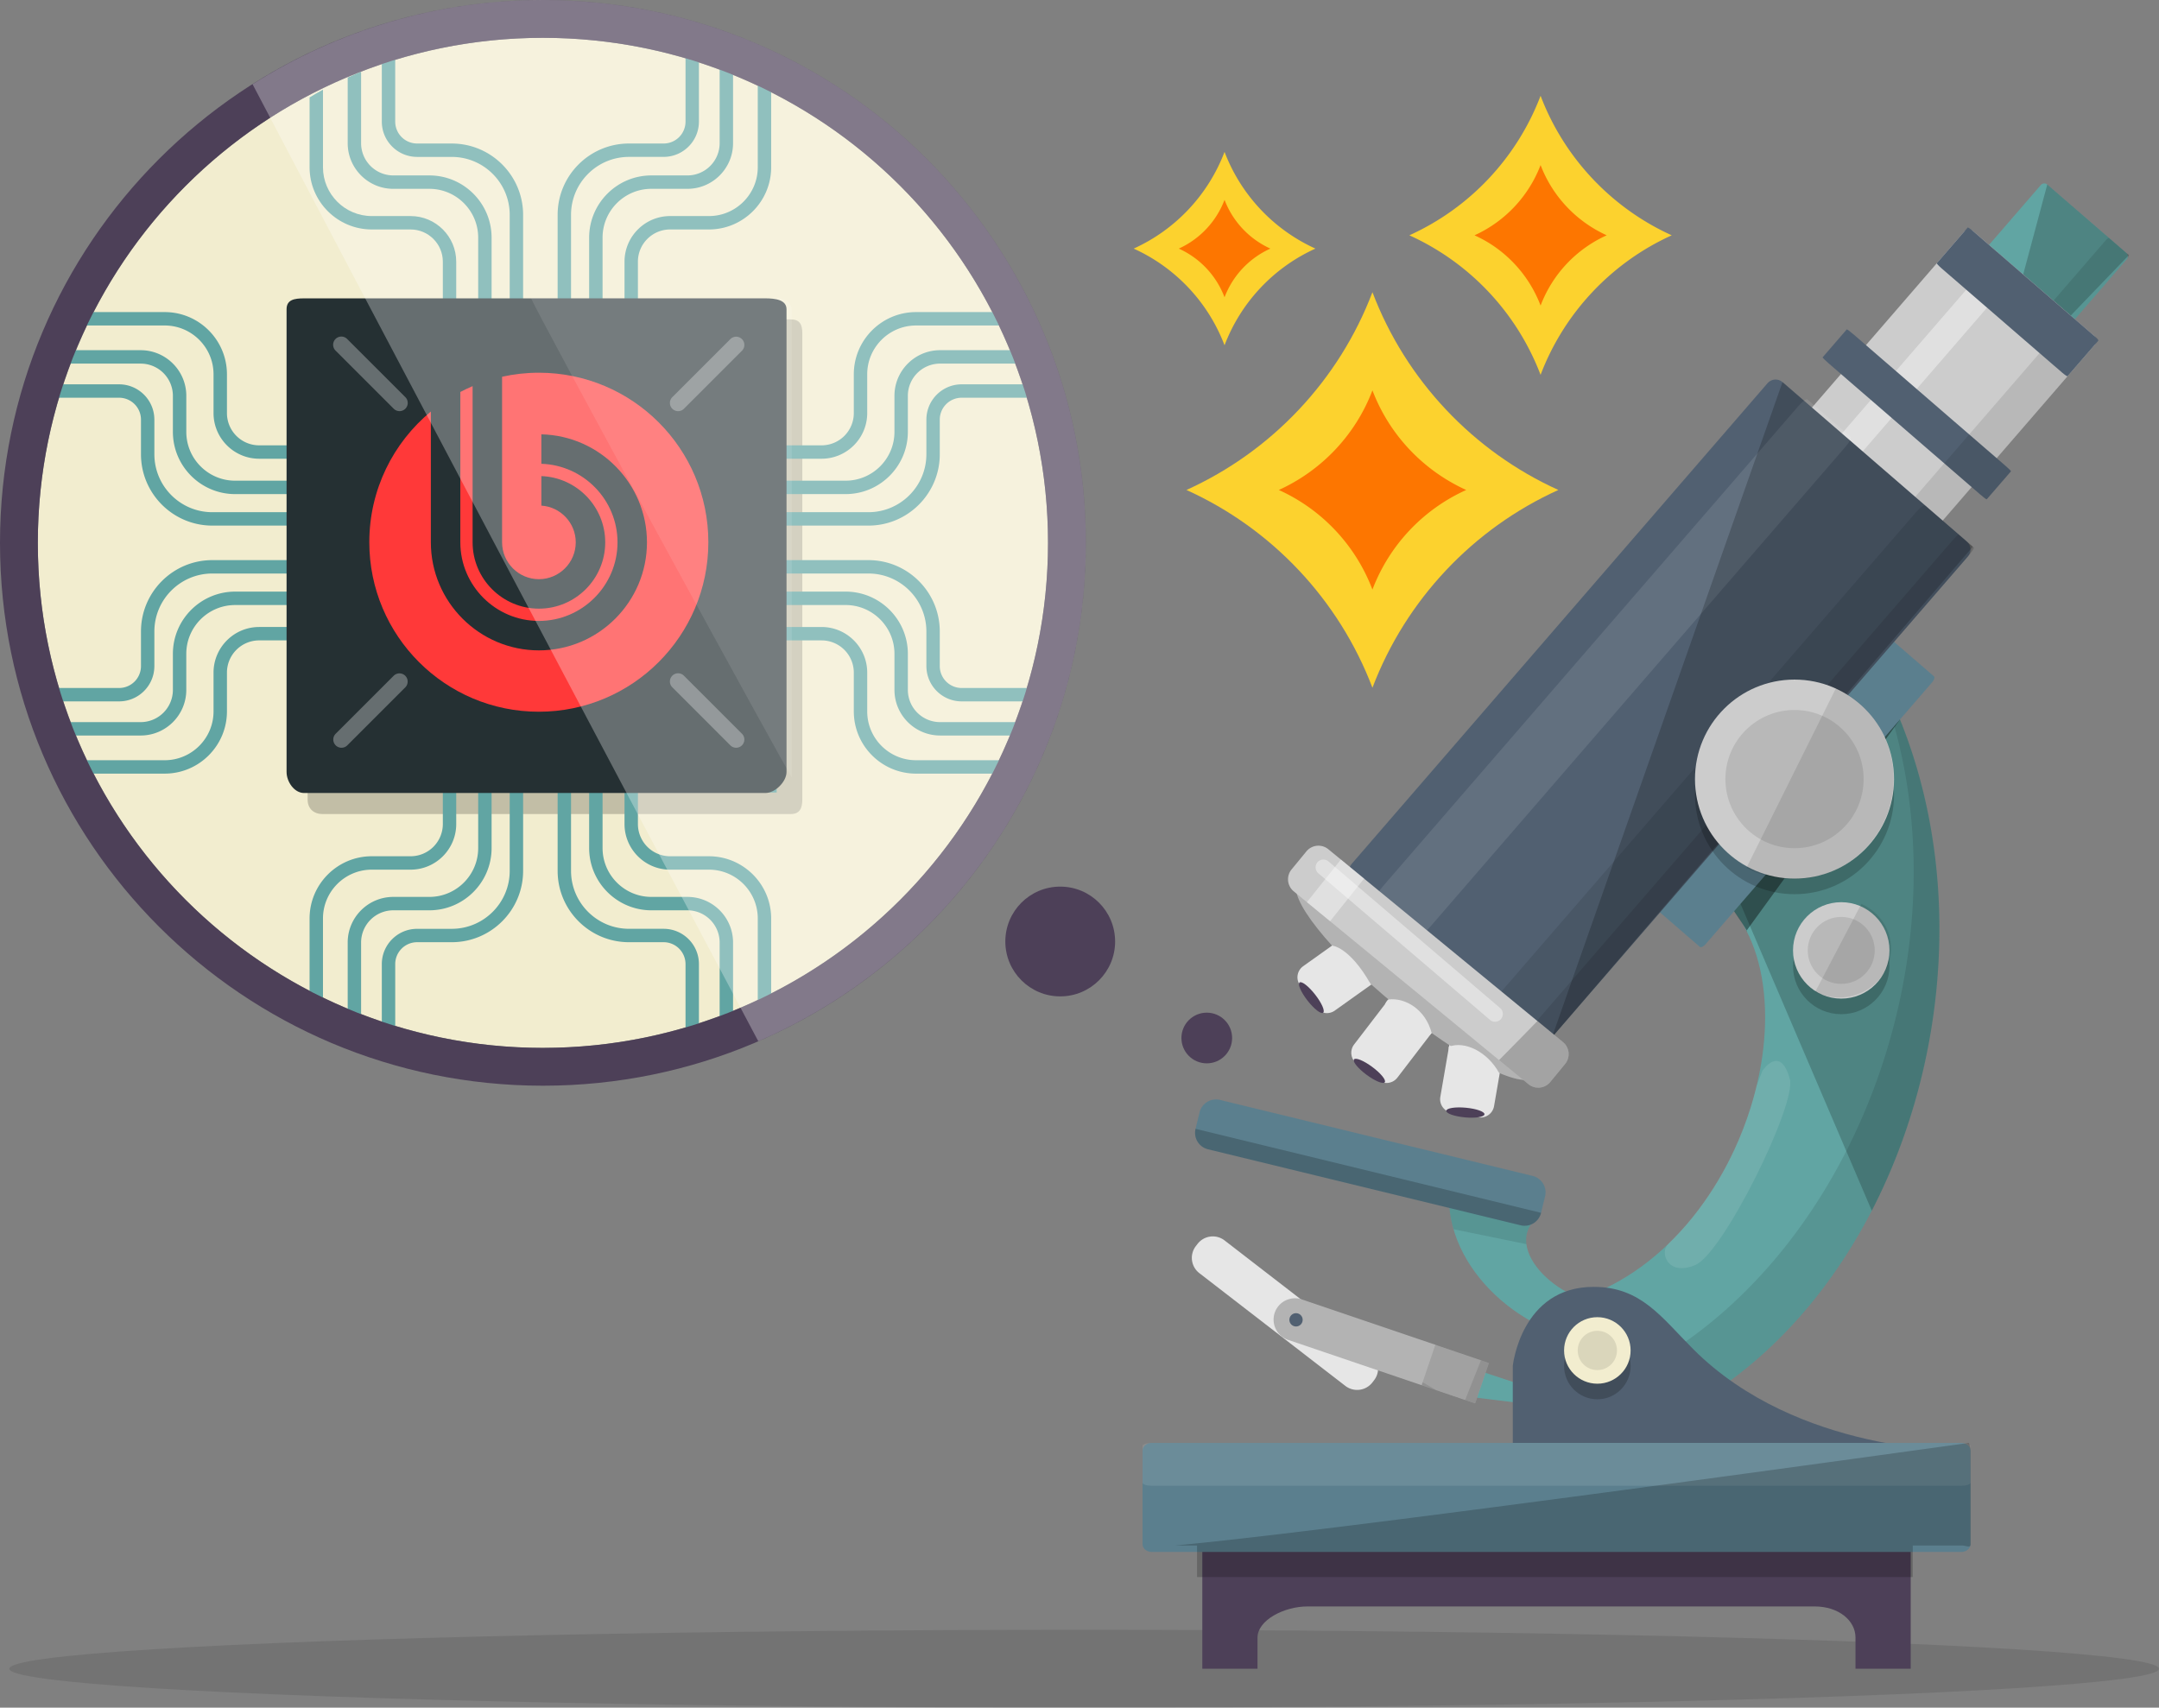 <svg xmlns="http://www.w3.org/2000/svg" width="410.244" height="324.523" viewBox="0 0 410.244 324.523"><rect x="0" y="0" width="410.244" height="324.523" fill="#808080" stroke="none"/><ellipse opacity=".1" fill="#020202" cx="206.001" cy="317.124" rx="204.243" ry="7.399"/><path fill="#61A5A3" d="M292.294 264.212l-11.634-3.85.01 5.27 10.666 1.303zM370.23 88.445a.864.864 0 0 1-1.218.09l-15.014-12.99a.865.865 0 0 1-.09-1.217l33.884-39.17a.867.867 0 0 1 1.22-.088l15.013 12.988c.36.312.4.856.09 1.218l-33.884 39.17z"/><path opacity=".2" fill="#020202" d="M378.05 76.012l26.467-27.53-15.505-13.412z"/><path opacity=".1" fill="#020202" d="M370.23 88.445c-.31.362-.637.59-.727.513l-3.744-3.24c-.09-.076.09-.432.4-.79l33.884-39.173c.312-.36.638-.59.728-.51l3.744 3.237c.09.078-.09.433-.402.794l-33.883 39.17z"/><path fill="#CCC" d="M346.416 125.198a1.317 1.317 0 0 1-1.854.134l-22.847-19.764a1.31 1.31 0 0 1-.133-1.852l51.553-59.598a1.313 1.313 0 0 1 1.853-.137l22.847 19.765c.55.476.608 1.303.135 1.854l-51.554 59.598z"/><path opacity=".4" fill="#FFF" d="M330.583 112.782c-.474.548-.93.933-1.017.858l-3.628-3.138c-.088-.075.228-.582.7-1.13l51.556-59.6c.474-.547.93-.932 1.016-.856l3.63 3.14c.086.073-.23.58-.7 1.128l-51.557 59.598z"/><path opacity=".1" fill="#020202" d="M346.416 125.198c-.475.548-.953.91-1.068.812l-4.8-4.15c-.114-.098.177-.625.65-1.172l51.556-59.6c.475-.547.953-.912 1.068-.814l4.8 4.153c.112.1-.178.624-.652 1.176l-51.554 59.595z"/><path fill="#516071" d="M392.865 71.5c-.055.062-.545-.273-1.093-.747L368.925 50.99c-.547-.476-.948-.91-.896-.973l5.866-6.78c.053-.06.54.27 1.09.745l22.847 19.764c.55.476.95.91.896.974l-5.865 6.78z"/><path fill="#E6E6E6" d="M265.527 204.79a2.593 2.593 0 0 1-3.635.48l-4.108-3.148a2.59 2.59 0 0 1-.48-3.634l11.25-14.677a2.593 2.593 0 0 1 3.635-.48l4.107 3.15a2.593 2.593 0 0 1 .48 3.635l-11.25 14.675zM253.64 192.046a2.588 2.588 0 0 1-3.615-.604l-3.005-4.214a2.59 2.59 0 0 1 .605-3.614l15.06-10.734a2.59 2.59 0 0 1 3.614.605l3.003 4.213a2.592 2.592 0 0 1-.605 3.616l-15.06 10.732z"/><path fill="#E6E6E6" d="M283.893 210.212a2.592 2.592 0 0 1-2.995 2.113l-5.1-.88a2.592 2.592 0 0 1-2.114-2.994l3.144-18.222a2.59 2.59 0 0 1 2.993-2.113l5.102.878a2.594 2.594 0 0 1 2.114 2.996l-3.143 18.222z"/><path fill="#4D4058" d="M228.46 278.65v38.474h10.487v-5.92c0-3.267 4.984-5.92 9.512-5.92h96.353c4.526 0 7.762 2.653 7.762 5.92v5.92h10.49V278.65H228.46z"/><path fill="#61A5A3" d="M317.87 165.496c29.623 7.932 19.355 64.267-13.204 79.496l11.453 24.9c45.29-21.082 65.73-88.124 43.158-137.204-1.025-2.227-2.138-4.38-3.293-6.5l-23.113 10.63c1.206 2.082-17.333 28.057-15.003 28.678z"/><g opacity=".1" fill="#020202"><path d="M317.87 165.496c1.9.51 3.632 1.224 5.208 2.106a20.882 20.882 0 0 0-4.78-4.386c-.608 1.327-.824 2.176-.43 2.28zM359.278 132.688c-1.025-2.227-2.138-4.38-3.293-6.5l-.126.06c.83 1.99 1.63 4.006 2.343 6.076 16.343 47.35-5.656 106.395-46.527 127.905l4.443 9.66c45.29-21.08 65.732-88.12 43.158-137.202z"/></g><path opacity=".2" fill="#020202" d="M319.373 161.095a639.592 639.592 0 0 0 11.35 10.67l24.947 58.31c15.023-29.09 17.702-66.74 3.608-97.386-1.025-2.228-2.138-4.382-3.293-6.5l-23.113 10.63c.907 1.564-9.343 16.624-13.5 24.275z"/><path opacity=".4" fill="#020202" d="M359.897 134.08l1.126 2.658-29.17 40.15s.945 1.084-2.337-3.698c-3.285-4.786 30.38-39.11 30.38-39.11z"/><path fill="#61A5A3" d="M292.268 231.256c-7.3 5.747 4.234 17.507 15.904 16.763l.507 7.303c-16.22 1.06-32.307-11.85-33.303-26.248-.045-.65-.054-1.3-.045-1.946l8.258-.57c-.028.64 9.252 4.244 8.678 4.696z"/><path fill="#5B7F8E" d="M324.09 179.433c-.397.46-.883.686-1.087.51l-8.51-7.358c-.202-.177-.047-.692.35-1.15l43.04-49.755c.396-.46.883-.688 1.09-.51l8.506 7.357c.202.177.05.69-.35 1.15l-43.04 49.756z"/><path fill="#516071" d="M294.898 197.122c-.73.84-2 .932-2.84.204l-35.027-30.298c-.84-.728-.93-2-.205-2.84l79.038-91.37c.73-.84 2-.933 2.84-.206l35.026 30.298c.84.73.932 2 .205 2.84l-79.037 91.372zM377.513 94.884c-.044.05-.636-.394-1.325-.99l-28.694-24.822c-.688-.595-1.214-1.118-1.17-1.166l4.594-5.313c.043-.048.635.396 1.325.99l28.694 24.82c.687.598 1.212 1.12 1.173 1.17l-4.597 5.31z"/><path opacity=".1" fill="#020202" d="M377.514 94.884c-.043.05-.22-.035-.398-.186l-7.363-6.372c-.177-.152-.287-.316-.244-.364l4.595-5.313c.042-.048.22.035.396.188l7.364 6.37c.178.15.286.315.246.365l-4.596 5.31z"/><path opacity=".1" fill="#FFF" d="M271.672 176.23c-.73.842-1.48 1.385-1.675 1.214l-8.233-7.123c-.2-.168.23-.99.957-1.83l79.04-91.37c.727-.84 1.48-1.385 1.676-1.212l8.233 7.12c.197.173-.234.993-.96 1.835l-79.038 91.367z"/><path opacity=".1" fill="#020202" d="M294.898 197.122c-.73.84-1.495 1.37-1.71 1.184l-9.015-7.798c-.217-.188.198-1.02.926-1.86l79.035-91.373c.726-.84 1.493-1.37 1.71-1.183l9.013 7.8c.218.187-.196 1.02-.925 1.86l-79.035 91.37z"/><path opacity=".1" fill="#020202" d="M294.898 197.122c-.727.843-1.375 1.474-1.444 1.413l-2.93-2.537c-.072-.058.462-.79 1.188-1.63l79.037-91.372c.728-.84 1.374-1.472 1.445-1.41l2.93 2.534c.07.06-.462.793-1.19 1.634L294.9 197.122z"/><path fill="#516071" d="M287.453 288.414v-28.84s1.55-15.02 15.367-15.02c9.014 0 12.846 5.76 18.95 11.865 19.82 19.82 51.077 19.27 51.077 19.27l-85.394 12.724z"/><circle opacity=".2" fill="#020202" cx="303.521" cy="259.596" r="6.321"/><circle fill="#F2EDCF" cx="303.521" cy="256.636" r="6.321"/><circle opacity=".1" fill="#020202" cx="303.521" cy="256.636" r="3.732"/><path fill="#E6E6E6" d="M260.438 257.158a3.664 3.664 0 0 1 .66 5.14l-.32.416a3.668 3.668 0 0 1-5.14.66l-27.745-21.43a3.668 3.668 0 0 1-.66-5.143l.32-.413a3.66 3.66 0 0 1 5.136-.66l27.748 21.43z"/><path opacity=".1" fill="#020202" d="M292.268 231.256c.574-.452-8.706-4.055-8.678-4.698l-8.258.57c-.01.646 0 1.295.045 1.946.106 1.53.392 3.045.822 4.526l13.84 2.84c-.253-1.91.39-3.738 2.228-5.184z"/><path fill="#5B7F8E" d="M374.426 293.448c0 .817-.782 1.48-1.747 1.48H218.844c-.964 0-1.747-.662-1.747-1.48V275.69c0-.818.783-1.48 1.747-1.48H372.68c.964 0 1.746.662 1.746 1.48v17.758z"/><path opacity=".1" fill="#FFF" d="M374.426 281.768c0 .32-.782.58-1.747.58H218.844c-.964 0-1.747-.26-1.747-.58v-6.977c0-.32.783-.58 1.747-.58H372.68c.964 0 1.746.26 1.746.58v6.978z"/><path fill="#B3B3B3" d="M282.92 259.014l-35.553-12.078a4.062 4.062 0 0 0-5.15 2.536 4.065 4.065 0 0 0 2.537 5.15l35.554 12.078 2.612-7.686z"/><path opacity=".1" fill="#020202" d="M270.132 263.225l2.61-7.688 10.177 3.456-2.612 7.688z"/><path opacity=".2" fill="#020202" d="M294.898 197.122l43.806-124.51 36.154 31.28z"/><g fill="#020202"><path opacity=".1" d="M270.324 262.682l-.19.56 2.846.97zM281.402 258.497l-3 7.554 1.906.65 2.612-7.686z"/></g><path fill="#5B7F8E" d="M291.225 223.472a3.216 3.216 0 0 1 2.364 3.886l-.762 3.126a3.214 3.214 0 0 1-3.886 2.365l-59.402-14.445a3.216 3.216 0 0 1-2.366-3.887l.76-3.127a3.22 3.22 0 0 1 3.887-2.364l59.405 14.446z"/><ellipse transform="rotate(-140.588 269.098 186.127)" fill="#B3B3B3" cx="269.104" cy="186.124" rx="29.103" ry="6.29"/><path fill="#CCC" d="M248.238 161.792a2.958 2.958 0 0 1 4.166-.405l44.588 36.642a2.96 2.96 0 0 1 .406 4.164l-2.818 3.43a2.958 2.958 0 0 1-4.165.408l-44.587-36.643a2.958 2.958 0 0 1-.408-4.167l2.818-3.43z"/><path fill="#B3B3B3" d="M93.718 149.293c0 .133.11.245.246.245h.987a.248.248 0 0 0 .248-.245.25.25 0 0 0-.247-.25h-.986a.248.248 0 0 0-.246.25zM140.453 151.658v-2.144z"/><circle opacity=".2" fill="#020202" cx="340.986" cy="151.018" r="18.912"/><path fill="#CCC" d="M359.897 148.056c0 10.447-8.467 18.914-18.91 18.914-10.446 0-18.913-8.467-18.913-18.914 0-10.44 8.467-18.91 18.912-18.91 10.445 0 18.91 8.468 18.91 18.91z"/><circle opacity=".1" fill="#020202" cx="340.986" cy="148.056" r="13.132"/><circle opacity=".2" fill="#020202" cx="349.865" cy="183.571" r="9.164"/><circle fill="#CCC" cx="349.865" cy="180.613" r="9.164"/><circle opacity=".1" fill="#020202" cx="349.865" cy="180.613" r="6.363"/><path opacity=".2" fill="#020202" d="M227.453 293.7h136v6h-136z"/><circle fill="#516071" cx="246.265" cy="250.817" r="1.265"/><path fill="#4D4058" d="M211.89 178.92c0 5.76-4.672 10.43-10.432 10.43s-10.43-4.67-10.43-10.43c0-5.762 4.67-10.43 10.43-10.43s10.43 4.668 10.43 10.43z"/><circle fill="#4D4058" cx="229.306" cy="197.26" r="4.816"/><path opacity=".1" fill="#020202" d="M348.886 130.736l-17.03 34.184a19.01 19.01 0 0 0 8.836 2.176c10.555 0 19.113-8.56 19.113-19.11 0-7.622-4.47-14.18-10.92-17.25zM353.693 171.765l-8.776 16.73a10.217 10.217 0 0 0 4.552 1.063c5.44 0 9.85-4.187 9.85-9.353 0-3.727-2.302-6.937-5.627-8.44z"/><circle fill="#F2EDCF" cx="103.165" cy="103.163" r="95.976"/><path opacity=".2" fill="#020202" d="M152.453 151.952c0 1.733-.556 2.747-2.195 2.747H61.28c-1.638 0-2.827-1.015-2.827-2.748V63.317c0-1.733 1.19-2.618 2.828-2.618h88.978c1.64 0 2.195.884 2.195 2.617v88.635z"/><g fill="#61A5A3"><path d="M193.996 59.308h-19.934c-6.52 0-11.826 5.31-11.826 11.827v7.373a6.13 6.13 0 0 1-6.12 6.123h-21.912v2.545h21.91c4.778 0 8.67-3.888 8.67-8.667v-7.373c0-5.114 4.162-9.28 9.278-9.28h20.992c-.358-.846-.712-1.695-1.058-2.547z"/><path d="M197.063 66.55h-18.438c-4.777 0-8.665 3.89-8.665 8.668v6.85c0 5.118-4.164 9.28-9.283 9.28h-26.474v2.55h26.474c6.525 0 11.83-5.308 11.83-11.83v-6.85a6.124 6.124 0 0 1 6.118-6.118h19.53c-.362-.85-.725-1.7-1.092-2.55z"/><path d="M199.67 73.036h-16.94c-3.667 0-6.65 2.96-6.7 6.61h-.004v6.68c0 6.07-4.938 11.01-11.01 11.01h-30.81v2.548h30.81c7.476 0 13.556-6.083 13.556-13.557V79.74a4.162 4.162 0 0 1 4.158-4.157h17.796c-.292-.848-.58-1.695-.857-2.547zM194.883 144.472h-20.82c-5.116 0-9.278-4.164-9.278-9.28v-7.372c0-4.778-3.892-8.667-8.67-8.667h-21.91v2.547h21.91a6.127 6.127 0 0 1 6.122 6.12v7.373c0 6.52 5.305 11.826 11.826 11.826h19.564c.427-.848.844-1.694 1.256-2.548z"/><path d="M198.295 137.23h-19.67a6.126 6.126 0 0 1-6.117-6.12v-6.852c0-6.52-5.305-11.83-11.83-11.83h-26.474v2.55h26.474c5.12 0 9.283 4.163 9.283 9.28v6.85c0 4.78 3.89 8.665 8.666 8.665h18.483c.392-.847.79-1.697 1.185-2.544z"/><path d="M201.424 130.745H182.73a4.162 4.162 0 0 1-4.158-4.155v-6.587c0-7.478-6.08-13.558-13.555-13.558h-30.812v2.545h30.812c6.07 0 11.01 4.94 11.01 11.013v6.678h.004a6.706 6.706 0 0 0 6.7 6.61h17.426c.41-.852.84-1.7 1.268-2.545z"/><g><path d="M49.243 119.152c-4.778 0-8.667 3.89-8.667 8.667v7.372c0 5.115-4.164 9.28-9.28 9.28h-19.57c.288.846.567 1.697.843 2.546h18.727c6.52 0 11.828-5.306 11.828-11.826v-7.373a6.126 6.126 0 0 1 6.12-6.12h21.91v-2.548H49.243z"/><path d="M44.68 112.43c-6.52 0-11.828 5.31-11.828 11.83v6.85a6.127 6.127 0 0 1-6.12 6.12H8.99c.352.845.692 1.693 1.02 2.544h16.722c4.778 0 8.666-3.885 8.666-8.664v-6.85c0-5.118 4.162-9.28 9.282-9.28h26.474v-2.55H44.68z"/><path d="M40.344 106.445c-7.477 0-13.556 6.08-13.556 13.558v6.587a4.163 4.163 0 0 1-4.157 4.155H5.963c.166.268.33.547.483.854.277.56.53 1.128.798 1.69H22.63c3.665 0 6.65-2.956 6.7-6.61h.004v-6.677c0-6.072 4.94-11.013 11.01-11.013h30.81v-2.545h-30.81z"/><g><path d="M49.243 84.63a6.127 6.127 0 0 1-6.12-6.122v-7.373c0-6.52-5.306-11.827-11.827-11.827H12.893a37.38 37.38 0 0 1-1.117 2.548h19.52c5.117 0 9.28 4.165 9.28 9.28v7.372c0 4.78 3.89 8.667 8.668 8.667h21.91V84.63h-21.91z"/><path d="M44.68 91.35c-5.12 0-9.28-4.164-9.28-9.282v-6.85c0-4.777-3.89-8.667-8.667-8.667H9.238c-.5.852-1.006 1.7-1.524 2.55h19.02a6.125 6.125 0 0 1 6.118 6.118v6.85c0 6.522 5.307 11.83 11.83 11.83h26.473v-2.55H44.68z"/><path d="M40.344 97.337c-6.07 0-11.01-4.94-11.01-11.01v-6.68h-.005c-.05-3.65-3.035-6.61-6.7-6.61H5.34a89.87 89.87 0 0 0-1.453 2.546H22.63a4.163 4.163 0 0 1 4.158 4.156v6.587c0 7.474 6.08 13.557 13.556 13.557h30.81v-2.547h-30.81z"/></g></g><g><path d="M78.023 41.06H70.65c-5.115 0-9.28-4.164-9.28-9.28V17.04c-.86.466-1.712.956-2.546 1.48v13.26c0 6.523 5.306 11.828 11.826 11.828h7.373c3.376 0 6.123 2.747 6.123 6.12v21.91h2.544v-21.91c0-4.78-3.887-8.667-8.667-8.667z"/><path d="M81.583 33.337h-6.85a6.13 6.13 0 0 1-6.12-6.12V13.602c-.267.118-.528.238-.795.354-.59.256-1.168.523-1.75.785v12.477c0 4.78 3.888 8.667 8.666 8.667h6.85c5.117 0 9.28 4.163 9.28 9.28v26.473h2.547V45.164c0-6.52-5.305-11.827-11.827-11.827z"/><path d="M85.842 27.272h-6.588a4.162 4.162 0 0 1-4.156-4.16V10.9c-.448.108-.885.243-1.326.366-.26.143-.502.27-.69.353-.177.076-.353.158-.53.234v11.263c0 3.667 2.96 6.65 6.613 6.7v.004h6.678c6.072 0 11.01 4.94 11.01 11.01v30.81H99.4v-30.81c-.002-7.475-6.085-13.555-13.558-13.555z"/><g><path d="M143.988 14.467V31.78c0 5.116-4.165 9.28-9.28 9.28h-7.372c-4.78 0-8.668 3.89-8.668 8.667v21.91h2.545v-21.91c0-3.372 2.747-6.12 6.123-6.12h7.37c6.522 0 11.828-5.304 11.828-11.828V15.74a47.205 47.205 0 0 0-2.546-1.273z"/><path d="M136.744 12.165v15.052a6.13 6.13 0 0 1-6.12 6.12h-6.85c-6.52 0-11.827 5.306-11.827 11.827v26.473h2.55V45.164c0-5.117 4.16-9.28 9.277-9.28h6.85c4.78 0 8.667-3.887 8.667-8.667V12.915a118.69 118.69 0 0 1-2.546-.75z"/><path d="M130.26 10.536v12.577a4.162 4.162 0 0 1-4.156 4.16h-6.587c-7.476 0-13.557 6.078-13.557 13.553v30.81h2.546v-30.81c0-6.068 4.94-11.01 11.01-11.01h6.68v-.003c3.652-.05 6.61-3.033 6.61-6.7V11.048a26.932 26.932 0 0 0-2.546-.512z"/></g></g><g><path d="M127.336 165.268h7.37c5.117 0 9.282 4.163 9.282 9.28v21.706c.837-.145 1.685-.26 2.546-.323V174.55c0-6.522-5.307-11.827-11.827-11.827h-7.37a6.13 6.13 0 0 1-6.124-6.12v-21.91h-2.545v21.91c0 4.78 3.888 8.668 8.668 8.668z"/><path d="M130.624 172.992a6.127 6.127 0 0 1 6.12 6.12v19.356a37.02 37.02 0 0 1 2.547-.99V179.11c0-4.778-3.886-8.664-8.666-8.664h-6.85c-5.116 0-9.278-4.164-9.278-9.283V134.69h-2.55v26.473c0 6.522 5.31 11.83 11.828 11.83h6.85z"/><path d="M126.104 179.055a4.163 4.163 0 0 1 4.156 4.16V201.9a62.845 62.845 0 0 1 2.546-1.5v-17.19c0-3.666-2.958-6.648-6.61-6.7v-.003h-6.68c-6.07 0-11.01-4.94-11.01-11.012V134.69h-2.546v30.81c0 7.476 6.08 13.555 13.557 13.555h6.587z"/><g><path d="M84.146 134.69v21.91a6.13 6.13 0 0 1-6.123 6.12H70.65c-6.52 0-11.826 5.305-11.826 11.827v19.263c.857.22 1.71.46 2.547.73v-19.993c0-5.117 4.165-9.28 9.28-9.28h7.373c4.78 0 8.667-3.888 8.667-8.667v-21.91h-2.544z"/><path d="M90.864 134.69v26.473c0 5.12-4.163 9.283-9.28 9.283h-6.85c-4.778 0-8.667 3.886-8.667 8.665v17.217c.856.373 1.703.77 2.547 1.176V179.11a6.127 6.127 0 0 1 6.12-6.118h6.85c6.52 0 11.827-5.307 11.827-11.83V134.69h-2.546z"/><path d="M96.853 134.69v30.81c0 6.07-4.938 11.01-11.01 11.01h-6.68v.004c-3.652.05-6.612 3.033-6.612 6.7v16.31c.616.33 1.233.66 1.846.998.23.037.468.054.702.082v-17.39a4.163 4.163 0 0 1 4.156-4.16h6.588c7.474 0 13.557-6.078 13.557-13.555v-30.81h-2.547z"/></g></g></g><g fill="#61A5A3"><path d="M100.944 57.765c-6.907 0-12.524 5.618-12.524 12.52v7.805c0 3.572-2.905 6.48-6.477 6.48H58.75v2.694h23.193c5.058 0 9.176-4.115 9.176-9.176v-7.804c0-5.416 4.403-9.824 9.824-9.824h46.635v-2.695h-46.636z"/><path d="M96.6 74.607V81.86c0 5.416-4.41 9.822-9.825 9.822H58.75v2.696h28.024c6.903 0 12.52-5.62 12.52-12.52v-7.25a6.486 6.486 0 0 1 6.478-6.48h41.808V65.43h-41.808c-5.058.002-9.173 4.117-9.173 9.177z"/><path d="M103.023 79.296h-.005V86.365c0 6.427-5.23 11.653-11.654 11.653H58.75v2.697h32.614c7.912 0 14.35-6.44 14.35-14.35V79.39a4.403 4.403 0 0 1 4.4-4.396h37.465V72.3h-37.467c-3.88-.002-7.037 3.127-7.09 6.996z"/></g><g fill="#61A5A3"><path d="M100.944 150.61c-6.907 0-12.524-5.618-12.524-12.52v-7.804a6.486 6.486 0 0 0-6.477-6.478H58.75v-2.696h23.193c5.058 0 9.176 4.115 9.176 9.174v7.804c0 5.416 4.403 9.825 9.824 9.825h46.635v2.693h-46.636z"/><path d="M96.6 133.77v-7.25c0-5.417-4.41-9.824-9.825-9.824H58.75V114h28.024c6.903 0 12.52 5.615 12.52 12.52v7.25a6.487 6.487 0 0 0 6.478 6.478h41.808v2.695h-41.808c-5.058 0-9.173-4.116-9.173-9.173z"/><path d="M103.023 129.08h-.005V122.013c0-6.427-5.23-11.656-11.654-11.656H58.75v-2.694h32.614c7.912 0 14.35 6.438 14.35 14.35v6.974c0 2.424 1.974 4.398 4.4 4.398h37.465v2.695h-37.467c-3.88 0-7.037-3.134-7.09-7z"/></g><path fill="#253033" d="M149.453 146.71c0 1.815-2.13 3.99-4.02 3.99H57.775c-1.89 0-3.322-2.175-3.322-3.99V58.78c0-1.813 1.432-2.08 3.322-2.08h87.658c1.89 0 4.02.267 4.02 2.08v87.93z"/><path fill="#FF3939" d="M102.384 70.83c-2.397 0-4.73.267-6.98.767v31.468c0 3.855 3.142 7.002 7 7.002 3.855 0 6.998-3.146 6.998-7.002 0-3.696-2.893-6.74-6.534-6.98v-5.608c6.726.248 12.134 5.807 12.134 12.59 0 6.938-5.66 12.6-12.6 12.6-6.94 0-12.6-5.66-12.6-12.6V73.38c-.795.337-1.57.712-2.332 1.11v28.574c0 8.226 6.71 14.936 14.933 14.936 8.226 0 14.934-6.71 14.934-14.936 0-8.067-6.455-14.674-14.47-14.924v-5.6c11.097.25 20.067 9.372 20.067 20.524 0 11.312-9.222 20.533-20.53 20.533s-20.534-9.222-20.534-20.533V78.208c-7.145 5.908-11.695 14.84-11.695 24.832 0 17.79 14.42 32.215 32.21 32.215 17.793 0 32.212-14.425 32.212-32.215s-14.42-32.21-32.213-32.21z"/><path fill="#4D4058" d="M103.164 0C46.19 0 0 46.186 0 103.163s46.19 103.163 103.164 103.163c56.977 0 103.164-46.186 103.164-103.163S160.14 0 103.164 0zm0 199.138c-53.005 0-95.975-42.97-95.975-95.975 0-53.007 42.97-95.974 95.974-95.974 53.006 0 95.977 42.966 95.977 95.973 0 53.006-42.97 95.975-95.976 95.975z"/><path opacity=".1" fill="#FFF" d="M150.453 147.683V59.106c0-1.62-1.15-2.407-2.767-2.407h-46.742c-.482 0 49.51 91.603 49.51 90.983z"/><path opacity=".3" fill="#FFF" d="M144.084 197.874c36.614-15.84 62.244-52.274 62.244-94.71C206.328 46.185 160.14 0 103.164 0 82.866 0 63.95 5.886 47.994 16.01c27.48 52.377 63.856 121.184 96.09 181.864z"/><g fill="#FFF"><g opacity=".3"><path d="M77.02 75.47a1.56 1.56 0 0 1 0 2.206 1.563 1.563 0 0 1-2.206 0L63.786 66.65a1.56 1.56 0 1 1 2.205-2.206L77.02 75.47zM140.983 139.436a1.563 1.563 0 0 1 0 2.207c-.608.608-1.6.608-2.206 0l-11.027-11.03a1.563 1.563 0 0 1 0-2.207 1.562 1.562 0 0 1 2.206 0l11.027 11.03z"/></g><g opacity=".3"><path d="M74.814 128.41a1.56 1.56 0 0 1 2.207 2.205l-11.028 11.03a1.562 1.562 0 0 1-2.206 0c-.608-.612-.61-1.6 0-2.208l11.028-11.027zM138.78 64.445a1.558 1.558 0 0 1 2.203 0c.608.61.608 1.6 0 2.207L129.956 77.68c-.61.61-1.596.61-2.206 0a1.562 1.562 0 0 1 0-2.206l11.03-11.03z"/></g></g><path opacity=".2" fill="#020202" d="M292.13 194.033a893.95 893.95 0 0 1-7.282 7.423l5.567 4.575a2.96 2.96 0 0 0 4.165-.407l2.818-3.43a2.96 2.96 0 0 0-.406-4.165l-4.86-3.995z"/><path opacity=".4" fill="#FFF" d="M285.058 191.574a1.48 1.48 0 0 1-1.923 2.25l-32.632-27.872a1.483 1.483 0 0 1-.163-2.087 1.482 1.482 0 0 1 2.087-.164l32.63 27.874z"/><path opacity=".4" fill="#FFF" d="M248.336 171.448l6.455-8.1 4.408 3.622-6.465 8.094z"/><path fill="#E6E6E6" d="M263.182 190.82s.4-.85.678-.882c3.182-.38 7.003 1.895 8.176 6.36-1.86 2.424-6.72 0-6.72 0l-2.134-5.477zM275.942 202.36s-.872-3.346-.613-3.446c2.99-1.152 7.282.935 9.518 4.97-1.203 2.812-5.488 3.257-5.488 3.257l-3.418-4.78zM252.612 182.8l.502-3.1s3.256.18 7.27 7.206c-2.347.858-5.182 1.17-5.182 1.17l-2.59-5.277z"/><ellipse transform="rotate(-37.945 249.173 189.588)" fill="#4D4058" cx="249.179" cy="189.588" rx=".922" ry="3.646"/><ellipse transform="rotate(-53.42 260.195 203.504)" fill="#4D4058" cx="260.203" cy="203.51" rx=".922" ry="3.644"/><ellipse transform="rotate(-84.687 278.445 211.436)" fill="#4D4058" cx="278.454" cy="211.434" rx=".922" ry="3.644"/><path opacity=".2" fill="#020202" d="M223.304 293.7H372.68c.964 0 1.773.565 1.773-.252V275.69c0-.324-.162-1.22-.37-1.47-6.88.913-118.08 16.48-150.78 19.48zM229.54 218.404l59.402 14.444a3.214 3.214 0 0 0 3.886-2.365l-65.654-15.966a3.216 3.216 0 0 0 2.366 3.887z"/><path opacity=".1" fill="#FFF" d="M334.88 203.51l-1.108 2.872c-2.625 10.912-8.363 21.825-16.635 29.855-.06.07-.115.15-.176.204-1.577 1.457-.24 6.153 5.114 3.99 5.355-2.165 19.326-30.603 18.024-35.355-1.84-6.73-5.22-1.564-5.22-1.564z"/><g><path fill="#FCD22E" d="M260.785 55.527c6.348 16.727 19.144 30.253 35.328 37.587-16.185 7.318-28.98 20.867-35.328 37.586-6.354-16.72-19.138-30.268-35.343-37.586 16.205-7.334 28.99-20.86 35.343-37.587z"/><path fill="#FD7600" d="M260.785 74.18c3.19 8.415 9.635 15.223 17.817 18.935a34.003 34.003 0 0 0-17.817 18.93 34.037 34.037 0 0 0-17.79-18.93c8.16-3.713 14.6-10.52 17.79-18.934z"/><path fill="#FCD22E" d="M232.682 28.865a33.133 33.133 0 0 0 17.27 18.38 33.09 33.09 0 0 0-17.27 18.372 33.05 33.05 0 0 0-17.266-18.372 33.098 33.098 0 0 0 17.266-18.38z"/><path fill="#FD7600" d="M232.682 37.982a16.733 16.733 0 0 0 8.708 9.263 16.615 16.615 0 0 0-8.708 9.25 16.572 16.572 0 0 0-8.693-9.25 16.684 16.684 0 0 0 8.692-9.263z"/><g><path fill="#FCD22E" d="M292.735 18.2c4.473 11.793 13.505 21.35 24.924 26.517-11.42 5.17-20.452 14.72-24.925 26.52a47.775 47.775 0 0 0-24.933-26.52A47.782 47.782 0 0 0 292.735 18.2z"/><path fill="#FD7600" d="M292.735 31.366c2.25 5.933 6.803 10.734 12.566 13.35a23.97 23.97 0 0 0-12.565 13.352c-2.257-5.94-6.795-10.765-12.557-13.35a24.106 24.106 0 0 0 12.557-13.352z"/></g></g></svg>